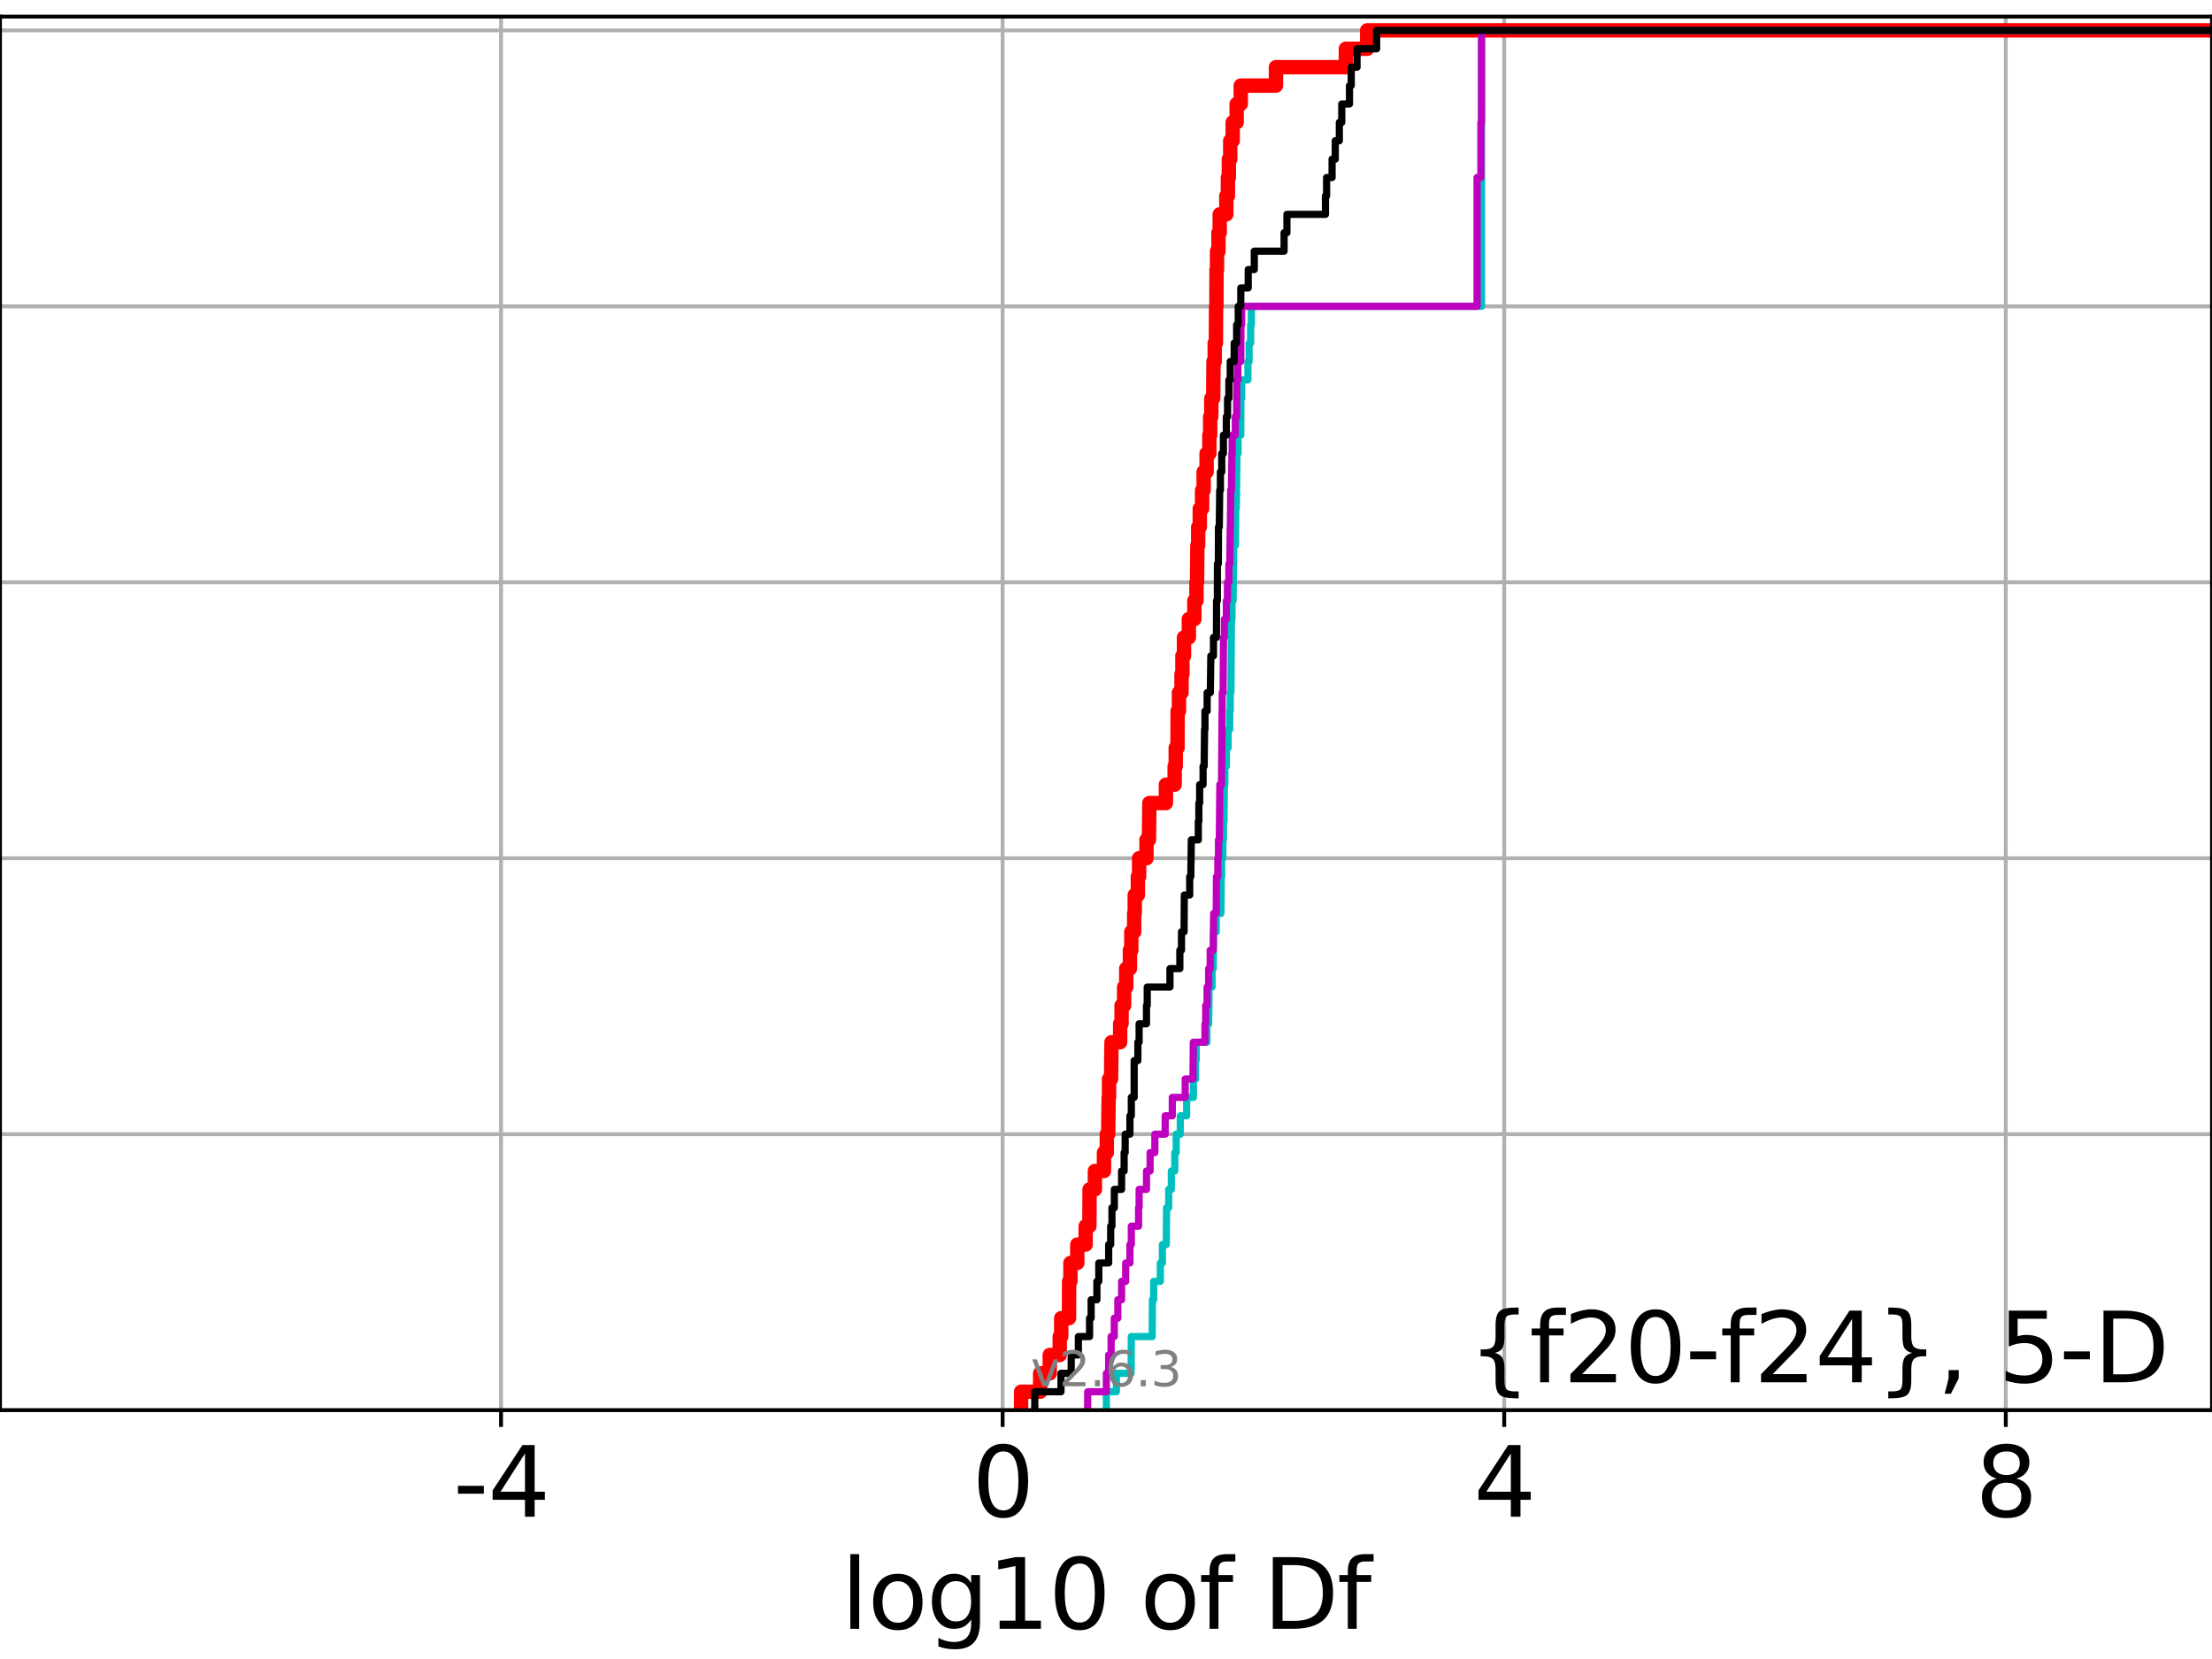 <?xml version="1.0" encoding="utf-8" standalone="no"?>
<!DOCTYPE svg PUBLIC "-//W3C//DTD SVG 1.1//EN"
  "http://www.w3.org/Graphics/SVG/1.1/DTD/svg11.dtd">
<svg xmlns:xlink="http://www.w3.org/1999/xlink" width="460.8pt" height="345.6pt" viewBox="0 0 460.8 345.6" xmlns="http://www.w3.org/2000/svg" version="1.1">
 <defs>
  <style type="text/css">*{stroke-linejoin: round; stroke-linecap: butt}</style>
 </defs>
 <g id="figure_1">
  <g id="patch_1">
   <path d="M 0 345.6 
L 460.8 345.6 
L 460.8 0 
L 0 0 
z
" style="fill: #ffffff"/>
  </g>
  <g id="axes_1">
   <g id="patch_2">
    <path d="M 0 293.76 
L 460.8 293.76 
L 460.8 3.456 
L 0 3.456 
z
" style="fill: #ffffff"/>
   </g>
   <g id="matplotlib.axis_1">
    <g id="xtick_1">
     <g id="line2d_1">
      <path d="M 104.376 293.76 
L 104.376 3.456 
" clip-path="url(#p128b90b307)" style="fill: none; stroke: #b0b0b0; stroke-width: 0.8; stroke-linecap: square"/>
     </g>
     <g id="line2d_2">
      <defs>
       <path id="m10e516f602" d="M 0 0 
L 0 3.5 
" style="stroke: #000000; stroke-width: 0.8"/>
      </defs>
      <g>
       <use xlink:href="#m10e516f602" x="104.376" y="293.76" style="stroke: #000000; stroke-width: 0.8"/>
      </g>
     </g>
     <g id="text_1">
      <!-- -4 -->
      <g transform="translate(94.406 315.957) scale(0.2 -0.2)">
       <defs>
        <path id="DejaVuSans-2d" d="M 313 2009 
L 1997 2009 
L 1997 1497 
L 313 1497 
L 313 2009 
z
" transform="scale(0.016)"/>
        <path id="DejaVuSans-34" d="M 2419 4116 
L 825 1625 
L 2419 1625 
L 2419 4116 
z
M 2253 4666 
L 3047 4666 
L 3047 1625 
L 3713 1625 
L 3713 1100 
L 3047 1100 
L 3047 0 
L 2419 0 
L 2419 1100 
L 313 1100 
L 313 1709 
L 2253 4666 
z
" transform="scale(0.016)"/>
       </defs>
       <use xlink:href="#DejaVuSans-2d"/>
       <use xlink:href="#DejaVuSans-34" x="36.084"/>
      </g>
     </g>
    </g>
    <g id="xtick_2">
     <g id="line2d_3">
      <path d="M 208.865 293.76 
L 208.865 3.456 
" clip-path="url(#p128b90b307)" style="fill: none; stroke: #b0b0b0; stroke-width: 0.8; stroke-linecap: square"/>
     </g>
     <g id="line2d_4">
      <g>
       <use xlink:href="#m10e516f602" x="208.865" y="293.76" style="stroke: #000000; stroke-width: 0.8"/>
      </g>
     </g>
     <g id="text_2">
      <!-- 0 -->
      <g transform="translate(202.503 315.957) scale(0.2 -0.2)">
       <defs>
        <path id="DejaVuSans-30" d="M 2034 4250 
Q 1547 4250 1301 3770 
Q 1056 3291 1056 2328 
Q 1056 1369 1301 889 
Q 1547 409 2034 409 
Q 2525 409 2770 889 
Q 3016 1369 3016 2328 
Q 3016 3291 2770 3770 
Q 2525 4250 2034 4250 
z
M 2034 4750 
Q 2819 4750 3233 4129 
Q 3647 3509 3647 2328 
Q 3647 1150 3233 529 
Q 2819 -91 2034 -91 
Q 1250 -91 836 529 
Q 422 1150 422 2328 
Q 422 3509 836 4129 
Q 1250 4750 2034 4750 
z
" transform="scale(0.016)"/>
       </defs>
       <use xlink:href="#DejaVuSans-30"/>
      </g>
     </g>
    </g>
    <g id="xtick_3">
     <g id="line2d_5">
      <path d="M 313.354 293.76 
L 313.354 3.456 
" clip-path="url(#p128b90b307)" style="fill: none; stroke: #b0b0b0; stroke-width: 0.8; stroke-linecap: square"/>
     </g>
     <g id="line2d_6">
      <g>
       <use xlink:href="#m10e516f602" x="313.354" y="293.76" style="stroke: #000000; stroke-width: 0.8"/>
      </g>
     </g>
     <g id="text_3">
      <!-- 4 -->
      <g transform="translate(306.992 315.957) scale(0.2 -0.2)">
       <use xlink:href="#DejaVuSans-34"/>
      </g>
     </g>
    </g>
    <g id="xtick_4">
     <g id="line2d_7">
      <path d="M 417.843 293.76 
L 417.843 3.456 
" clip-path="url(#p128b90b307)" style="fill: none; stroke: #b0b0b0; stroke-width: 0.8; stroke-linecap: square"/>
     </g>
     <g id="line2d_8">
      <g>
       <use xlink:href="#m10e516f602" x="417.843" y="293.76" style="stroke: #000000; stroke-width: 0.8"/>
      </g>
     </g>
     <g id="text_4">
      <!-- 8 -->
      <g transform="translate(411.481 315.957) scale(0.2 -0.2)">
       <defs>
        <path id="DejaVuSans-38" d="M 2034 2216 
Q 1584 2216 1326 1975 
Q 1069 1734 1069 1313 
Q 1069 891 1326 650 
Q 1584 409 2034 409 
Q 2484 409 2743 651 
Q 3003 894 3003 1313 
Q 3003 1734 2745 1975 
Q 2488 2216 2034 2216 
z
M 1403 2484 
Q 997 2584 770 2862 
Q 544 3141 544 3541 
Q 544 4100 942 4425 
Q 1341 4750 2034 4750 
Q 2731 4750 3128 4425 
Q 3525 4100 3525 3541 
Q 3525 3141 3298 2862 
Q 3072 2584 2669 2484 
Q 3125 2378 3379 2068 
Q 3634 1759 3634 1313 
Q 3634 634 3220 271 
Q 2806 -91 2034 -91 
Q 1263 -91 848 271 
Q 434 634 434 1313 
Q 434 1759 690 2068 
Q 947 2378 1403 2484 
z
M 1172 3481 
Q 1172 3119 1398 2916 
Q 1625 2713 2034 2713 
Q 2441 2713 2670 2916 
Q 2900 3119 2900 3481 
Q 2900 3844 2670 4047 
Q 2441 4250 2034 4250 
Q 1625 4250 1398 4047 
Q 1172 3844 1172 3481 
z
" transform="scale(0.016)"/>
       </defs>
       <use xlink:href="#DejaVuSans-38"/>
      </g>
     </g>
    </g>
    <g id="text_5">
     <!-- log10 of Df -->
     <g transform="translate(175.214 339.313) scale(0.2 -0.2)">
      <defs>
       <path id="DejaVuSans-6c" d="M 603 4863 
L 1178 4863 
L 1178 0 
L 603 0 
L 603 4863 
z
" transform="scale(0.016)"/>
       <path id="DejaVuSans-6f" d="M 1959 3097 
Q 1497 3097 1228 2736 
Q 959 2375 959 1747 
Q 959 1119 1226 758 
Q 1494 397 1959 397 
Q 2419 397 2687 759 
Q 2956 1122 2956 1747 
Q 2956 2369 2687 2733 
Q 2419 3097 1959 3097 
z
M 1959 3584 
Q 2709 3584 3137 3096 
Q 3566 2609 3566 1747 
Q 3566 888 3137 398 
Q 2709 -91 1959 -91 
Q 1206 -91 779 398 
Q 353 888 353 1747 
Q 353 2609 779 3096 
Q 1206 3584 1959 3584 
z
" transform="scale(0.016)"/>
       <path id="DejaVuSans-67" d="M 2906 1791 
Q 2906 2416 2648 2759 
Q 2391 3103 1925 3103 
Q 1463 3103 1205 2759 
Q 947 2416 947 1791 
Q 947 1169 1205 825 
Q 1463 481 1925 481 
Q 2391 481 2648 825 
Q 2906 1169 2906 1791 
z
M 3481 434 
Q 3481 -459 3084 -895 
Q 2688 -1331 1869 -1331 
Q 1566 -1331 1297 -1286 
Q 1028 -1241 775 -1147 
L 775 -588 
Q 1028 -725 1275 -790 
Q 1522 -856 1778 -856 
Q 2344 -856 2625 -561 
Q 2906 -266 2906 331 
L 2906 616 
Q 2728 306 2450 153 
Q 2172 0 1784 0 
Q 1141 0 747 490 
Q 353 981 353 1791 
Q 353 2603 747 3093 
Q 1141 3584 1784 3584 
Q 2172 3584 2450 3431 
Q 2728 3278 2906 2969 
L 2906 3500 
L 3481 3500 
L 3481 434 
z
" transform="scale(0.016)"/>
       <path id="DejaVuSans-31" d="M 794 531 
L 1825 531 
L 1825 4091 
L 703 3866 
L 703 4441 
L 1819 4666 
L 2450 4666 
L 2450 531 
L 3481 531 
L 3481 0 
L 794 0 
L 794 531 
z
" transform="scale(0.016)"/>
       <path id="DejaVuSans-20" transform="scale(0.016)"/>
       <path id="DejaVuSans-66" d="M 2375 4863 
L 2375 4384 
L 1825 4384 
Q 1516 4384 1395 4259 
Q 1275 4134 1275 3809 
L 1275 3500 
L 2222 3500 
L 2222 3053 
L 1275 3053 
L 1275 0 
L 697 0 
L 697 3053 
L 147 3053 
L 147 3500 
L 697 3500 
L 697 3744 
Q 697 4328 969 4595 
Q 1241 4863 1831 4863 
L 2375 4863 
z
" transform="scale(0.016)"/>
       <path id="DejaVuSans-44" d="M 1259 4147 
L 1259 519 
L 2022 519 
Q 2988 519 3436 956 
Q 3884 1394 3884 2338 
Q 3884 3275 3436 3711 
Q 2988 4147 2022 4147 
L 1259 4147 
z
M 628 4666 
L 1925 4666 
Q 3281 4666 3915 4102 
Q 4550 3538 4550 2338 
Q 4550 1131 3912 565 
Q 3275 0 1925 0 
L 628 0 
L 628 4666 
z
" transform="scale(0.016)"/>
      </defs>
      <use xlink:href="#DejaVuSans-6c"/>
      <use xlink:href="#DejaVuSans-6f" x="27.783"/>
      <use xlink:href="#DejaVuSans-67" x="88.965"/>
      <use xlink:href="#DejaVuSans-31" x="152.441"/>
      <use xlink:href="#DejaVuSans-30" x="216.064"/>
      <use xlink:href="#DejaVuSans-20" x="279.688"/>
      <use xlink:href="#DejaVuSans-6f" x="311.475"/>
      <use xlink:href="#DejaVuSans-66" x="372.656"/>
      <use xlink:href="#DejaVuSans-20" x="407.861"/>
      <use xlink:href="#DejaVuSans-44" x="439.648"/>
      <use xlink:href="#DejaVuSans-66" x="516.65"/>
     </g>
    </g>
   </g>
   <g id="matplotlib.axis_2">
    <g id="ytick_1">
     <g id="line2d_9">
      <path d="M 0 293.76 
L 460.8 293.76 
" clip-path="url(#p128b90b307)" style="fill: none; stroke: #b0b0b0; stroke-width: 0.8; stroke-linecap: square"/>
     </g>
     <g id="line2d_10">
      <defs>
       <path id="m9418bc512f" d="M 0 0 
L -3.5 0 
" style="stroke: #000000; stroke-width: 0.8"/>
      </defs>
      <g>
       <use xlink:href="#m9418bc512f" x="0" y="293.76" style="stroke: #000000; stroke-width: 0.8"/>
      </g>
     </g>
    </g>
    <g id="ytick_2">
     <g id="line2d_11">
      <path d="M 0 236.274 
L 460.8 236.274 
" clip-path="url(#p128b90b307)" style="fill: none; stroke: #b0b0b0; stroke-width: 0.8; stroke-linecap: square"/>
     </g>
     <g id="line2d_12">
      <g>
       <use xlink:href="#m9418bc512f" x="0" y="236.274" style="stroke: #000000; stroke-width: 0.8"/>
      </g>
     </g>
    </g>
    <g id="ytick_3">
     <g id="line2d_13">
      <path d="M 0 178.788 
L 460.8 178.788 
" clip-path="url(#p128b90b307)" style="fill: none; stroke: #b0b0b0; stroke-width: 0.8; stroke-linecap: square"/>
     </g>
     <g id="line2d_14">
      <g>
       <use xlink:href="#m9418bc512f" x="0" y="178.788" style="stroke: #000000; stroke-width: 0.8"/>
      </g>
     </g>
    </g>
    <g id="ytick_4">
     <g id="line2d_15">
      <path d="M 0 121.302 
L 460.8 121.302 
" clip-path="url(#p128b90b307)" style="fill: none; stroke: #b0b0b0; stroke-width: 0.8; stroke-linecap: square"/>
     </g>
     <g id="line2d_16">
      <g>
       <use xlink:href="#m9418bc512f" x="0" y="121.302" style="stroke: #000000; stroke-width: 0.8"/>
      </g>
     </g>
    </g>
    <g id="ytick_5">
     <g id="line2d_17">
      <path d="M 0 63.816 
L 460.8 63.816 
" clip-path="url(#p128b90b307)" style="fill: none; stroke: #b0b0b0; stroke-width: 0.8; stroke-linecap: square"/>
     </g>
     <g id="line2d_18">
      <g>
       <use xlink:href="#m9418bc512f" x="0" y="63.816" style="stroke: #000000; stroke-width: 0.8"/>
      </g>
     </g>
    </g>
    <g id="ytick_6">
     <g id="line2d_19">
      <path d="M 0 6.33 
L 460.8 6.33 
" clip-path="url(#p128b90b307)" style="fill: none; stroke: #b0b0b0; stroke-width: 0.8; stroke-linecap: square"/>
     </g>
     <g id="line2d_20">
      <g>
       <use xlink:href="#m9418bc512f" x="0" y="6.33" style="stroke: #000000; stroke-width: 0.8"/>
      </g>
     </g>
    </g>
   </g>
   <g id="line2d_21">
    <path d="M 212.713 293.76 
L 212.713 289.928 
L 216.685 289.928 
L 216.685 286.095 
L 218.682 286.095 
L 218.682 282.263 
L 220.762 282.263 
L 220.762 278.43 
L 221.071 278.43 
L 221.071 274.598 
L 222.692 274.598 
L 222.718 266.933 
L 222.989 266.933 
L 222.989 263.101 
L 224.417 263.101 
L 224.417 259.268 
L 226.162 259.268 
L 226.162 255.436 
L 226.942 255.436 
L 226.976 247.771 
L 228.089 247.771 
L 228.089 243.939 
L 229.977 243.939 
L 229.977 240.106 
L 230.569 240.106 
L 230.569 236.274 
L 230.86 236.274 
L 230.955 228.609 
L 231.038 228.609 
L 231.038 224.777 
L 231.448 224.777 
L 231.543 217.112 
L 233.347 217.112 
L 233.347 213.28 
L 233.648 213.28 
L 233.648 209.447 
L 234.178 209.447 
L 234.178 205.615 
L 234.619 205.615 
L 234.619 201.782 
L 235.382 201.782 
L 235.382 197.95 
L 235.673 197.95 
L 235.673 194.118 
L 236.269 194.118 
L 236.269 190.285 
L 236.39 190.285 
L 236.39 186.453 
L 237.037 186.453 
L 237.037 182.621 
L 237.3 182.621 
L 237.3 178.788 
L 238.835 178.788 
L 238.835 174.956 
L 239.346 174.956 
L 239.437 167.291 
L 242.881 167.291 
L 242.881 163.459 
L 244.702 163.459 
L 244.702 159.626 
L 244.925 159.626 
L 244.925 155.794 
L 245.299 155.794 
L 245.325 148.129 
L 245.598 148.129 
L 245.598 144.297 
L 246.129 144.297 
L 246.129 140.464 
L 246.317 140.464 
L 246.317 136.632 
L 246.649 136.632 
L 246.649 132.799 
L 247.658 132.799 
L 247.658 128.967 
L 248.81 128.967 
L 248.81 125.135 
L 249.248 125.135 
L 249.248 121.302 
L 249.364 121.302 
L 249.434 113.637 
L 249.604 113.637 
L 249.604 109.805 
L 249.938 109.805 
L 249.938 105.973 
L 250.419 105.973 
L 250.419 102.14 
L 250.739 102.14 
L 250.739 98.308 
L 251.356 98.308 
L 251.356 94.475 
L 251.93 94.475 
L 251.93 90.643 
L 252.104 90.643 
L 252.104 86.811 
L 252.332 86.811 
L 252.332 82.978 
L 252.732 82.978 
L 252.789 75.313 
L 253.047 75.313 
L 253.047 71.481 
L 253.293 71.481 
L 253.326 63.816 
L 253.406 63.816 
L 253.419 56.151 
L 253.529 56.151 
L 253.529 52.319 
L 253.832 52.319 
L 253.832 48.487 
L 254.087 48.487 
L 254.087 44.654 
L 255.465 44.654 
L 255.465 40.822 
L 255.793 40.822 
L 255.793 36.989 
L 255.994 36.989 
L 255.994 33.157 
L 256.278 33.157 
L 256.278 29.325 
L 256.792 29.325 
L 256.792 25.492 
L 257.615 25.492 
L 257.615 21.66 
L 258.478 21.66 
L 258.478 17.827 
L 265.806 17.827 
L 265.806 13.995 
L 280.369 13.995 
L 280.369 10.163 
L 284.807 10.163 
L 284.807 6.33 
L 284.807 6.33 
L 460.8 6.33 
L 460.8 6.33 
" clip-path="url(#p128b90b307)" style="fill: none; stroke: #ff0000; stroke-width: 3; stroke-linecap: square"/>
   </g>
   <g id="line2d_22">
    <path d="M 230.473 293.76 
L 230.473 289.928 
L 232.569 289.928 
L 232.569 286.095 
L 235.624 286.095 
L 235.673 278.43 
L 240.028 278.43 
L 240.067 270.766 
L 240.332 270.766 
L 240.332 266.933 
L 241.717 266.933 
L 241.717 263.101 
L 242.152 263.101 
L 242.152 259.268 
L 242.958 259.268 
L 243.018 251.604 
L 243.462 251.604 
L 243.462 247.771 
L 244.009 247.771 
L 244.009 243.939 
L 244.729 243.939 
L 244.729 240.106 
L 245.027 240.106 
L 245.027 236.274 
L 245.874 236.274 
L 245.874 232.442 
L 247.202 232.442 
L 247.202 228.609 
L 248.606 228.609 
L 248.606 224.777 
L 249.051 224.777 
L 249.051 220.944 
L 249.184 220.944 
L 249.184 217.112 
L 251.418 217.112 
L 251.418 213.28 
L 251.787 213.28 
L 251.876 205.615 
L 252.491 205.615 
L 252.491 201.782 
L 252.738 201.782 
L 252.798 194.118 
L 253.364 194.118 
L 253.364 190.285 
L 254.34 190.285 
L 254.408 182.621 
L 254.486 182.621 
L 254.486 178.788 
L 254.744 178.788 
L 254.744 174.956 
L 254.859 174.956 
L 254.859 171.123 
L 254.983 171.123 
L 255.057 163.459 
L 255.158 163.459 
L 255.158 159.626 
L 255.483 159.626 
L 255.483 155.794 
L 255.832 155.794 
L 255.832 151.961 
L 256.175 151.961 
L 256.175 148.129 
L 256.29 148.129 
L 256.29 144.297 
L 256.427 144.297 
L 256.535 128.967 
L 256.656 128.967 
L 256.656 125.135 
L 256.876 125.135 
L 256.967 117.47 
L 256.988 117.47 
L 256.988 113.637 
L 257.361 113.637 
L 257.426 105.973 
L 257.539 105.973 
L 257.637 98.308 
L 257.651 98.308 
L 257.651 94.475 
L 257.913 94.475 
L 257.913 90.643 
L 258.478 90.643 
L 258.515 82.978 
L 258.659 82.978 
L 258.659 79.146 
L 259.966 79.146 
L 259.966 75.313 
L 260.21 75.313 
L 260.21 71.481 
L 260.533 71.481 
L 260.533 67.649 
L 260.682 67.649 
L 260.682 63.816 
L 308.628 63.816 
L 308.628 6.33 
L 308.628 6.33 
L 460.8 6.33 
L 460.8 6.33 
" clip-path="url(#p128b90b307)" style="fill: none; stroke: #00bfbf; stroke-width: 1.5; stroke-linecap: square"/>
   </g>
   <g id="line2d_23">
    <path d="M 226.583 293.76 
L 226.583 289.928 
L 230.473 289.928 
L 230.473 286.095 
L 230.955 286.095 
L 230.955 282.263 
L 231.47 282.263 
L 231.47 278.43 
L 232.123 278.43 
L 232.123 274.598 
L 232.862 274.598 
L 232.862 270.766 
L 233.648 270.766 
L 233.648 266.933 
L 234.499 266.933 
L 234.499 263.101 
L 235.382 263.101 
L 235.382 259.268 
L 235.673 259.268 
L 235.673 255.436 
L 237.183 255.436 
L 237.183 251.604 
L 237.3 251.604 
L 237.3 247.771 
L 238.835 247.771 
L 238.835 243.939 
L 239.587 243.939 
L 239.587 240.106 
L 240.578 240.106 
L 240.578 236.274 
L 242.731 236.274 
L 242.731 232.442 
L 244.213 232.442 
L 244.213 228.609 
L 246.898 228.609 
L 246.898 224.777 
L 248.512 224.777 
L 248.594 217.112 
L 251.017 217.112 
L 251.017 213.28 
L 251.168 213.28 
L 251.168 209.447 
L 251.452 209.447 
L 251.452 205.615 
L 251.787 205.615 
L 251.787 201.782 
L 252.097 201.782 
L 252.097 197.95 
L 252.738 197.95 
L 252.822 190.285 
L 253.364 190.285 
L 253.406 182.621 
L 253.692 182.621 
L 253.692 178.788 
L 253.832 178.788 
L 253.832 174.956 
L 254.006 174.956 
L 254.113 163.459 
L 254.467 163.459 
L 254.576 148.129 
L 254.611 148.129 
L 254.611 144.297 
L 254.79 144.297 
L 254.879 132.799 
L 255.066 132.799 
L 255.066 128.967 
L 255.472 128.967 
L 255.472 125.135 
L 255.699 125.135 
L 255.699 121.302 
L 255.994 121.302 
L 255.994 117.47 
L 256.184 117.47 
L 256.278 109.805 
L 256.307 109.805 
L 256.377 102.14 
L 256.524 102.14 
L 256.632 94.475 
L 256.691 94.475 
L 256.691 90.643 
L 257.34 90.643 
L 257.34 86.811 
L 257.615 86.811 
L 257.622 79.146 
L 257.867 79.146 
L 257.867 75.313 
L 258.478 75.313 
L 258.515 67.649 
L 258.652 67.649 
L 258.652 63.816 
L 307.699 63.816 
L 307.699 36.989 
L 308.494 36.989 
L 308.494 25.492 
L 308.625 25.492 
L 308.628 6.33 
L 308.628 6.33 
L 460.8 6.33 
L 460.8 6.33 
" clip-path="url(#p128b90b307)" style="fill: none; stroke: #bf00bf; stroke-width: 1.5; stroke-linecap: square"/>
   </g>
   <g id="line2d_24">
    <path d="M 215.563 293.76 
L 215.563 289.928 
L 221.022 289.928 
L 221.022 286.095 
L 223.155 286.095 
L 223.155 282.263 
L 224.644 282.263 
L 224.644 278.43 
L 226.976 278.43 
L 226.976 274.598 
L 227.302 274.598 
L 227.302 270.766 
L 228.505 270.766 
L 228.505 266.933 
L 228.9 266.933 
L 228.9 263.101 
L 230.955 263.101 
L 230.955 259.268 
L 231.375 259.268 
L 231.375 255.436 
L 231.641 255.436 
L 231.641 251.604 
L 232.137 251.604 
L 232.137 247.771 
L 233.648 247.771 
L 233.648 243.939 
L 234.178 243.939 
L 234.178 240.106 
L 234.391 240.106 
L 234.391 236.274 
L 235.382 236.274 
L 235.382 232.442 
L 235.673 232.442 
L 235.673 228.609 
L 236.269 228.609 
L 236.269 220.944 
L 237.037 220.944 
L 237.037 217.112 
L 237.3 217.112 
L 237.3 213.28 
L 238.835 213.28 
L 238.835 209.447 
L 238.988 209.447 
L 238.988 205.615 
L 243.722 205.615 
L 243.722 201.782 
L 245.783 201.782 
L 245.783 197.95 
L 246.129 197.95 
L 246.129 194.118 
L 246.664 194.118 
L 246.713 186.453 
L 247.839 186.453 
L 247.839 182.621 
L 248.069 182.621 
L 248.173 174.956 
L 249.63 174.956 
L 249.63 171.123 
L 249.747 171.123 
L 249.747 167.291 
L 249.91 167.291 
L 249.91 163.459 
L 250.624 163.459 
L 250.624 159.626 
L 250.846 159.626 
L 250.935 151.961 
L 251.017 151.961 
L 251.017 148.129 
L 251.467 148.129 
L 251.467 144.297 
L 252.133 144.297 
L 252.238 136.632 
L 252.789 136.632 
L 252.789 132.799 
L 253.406 132.799 
L 253.433 125.135 
L 253.601 125.135 
L 253.613 117.47 
L 253.809 117.47 
L 253.832 109.805 
L 254.002 109.805 
L 254.087 102.14 
L 254.234 102.14 
L 254.234 98.308 
L 254.51 98.308 
L 254.51 94.475 
L 254.857 94.475 
L 254.857 90.643 
L 255.465 90.643 
L 255.465 86.811 
L 255.724 86.811 
L 255.724 82.978 
L 255.994 82.978 
L 255.994 79.146 
L 256.278 79.146 
L 256.278 75.313 
L 257.1 75.313 
L 257.1 71.481 
L 257.615 71.481 
L 257.615 67.649 
L 257.946 67.649 
L 257.946 63.816 
L 258.478 63.816 
L 258.478 59.984 
L 260.027 59.984 
L 260.027 56.151 
L 261.291 56.151 
L 261.291 52.319 
L 267.499 52.319 
L 267.499 48.487 
L 268.09 48.487 
L 268.09 44.654 
L 276.116 44.654 
L 276.116 40.822 
L 276.355 40.822 
L 276.355 36.989 
L 277.495 36.989 
L 277.495 33.157 
L 278.161 33.157 
L 278.161 29.325 
L 279.007 29.325 
L 279.007 25.492 
L 279.515 25.492 
L 279.515 21.66 
L 281.123 21.66 
L 281.123 17.827 
L 281.491 17.827 
L 281.491 13.995 
L 282.696 13.995 
L 282.696 10.163 
L 286.778 10.163 
L 286.778 6.33 
L 286.778 6.33 
L 460.8 6.33 
L 460.8 6.33 
" clip-path="url(#p128b90b307)" style="fill: none; stroke: #000000; stroke-width: 1.5; stroke-linecap: square"/>
   </g>
   <g id="patch_3">
    <path d="M 0 293.76 
L 0 3.456 
" style="fill: none; stroke: #000000; stroke-width: 0.8; stroke-linejoin: miter; stroke-linecap: square"/>
   </g>
   <g id="patch_4">
    <path d="M 460.8 293.76 
L 460.8 3.456 
" style="fill: none; stroke: #000000; stroke-width: 0.8; stroke-linejoin: miter; stroke-linecap: square"/>
   </g>
   <g id="patch_5">
    <path d="M 0 293.76 
L 460.8 293.76 
" style="fill: none; stroke: #000000; stroke-width: 0.8; stroke-linejoin: miter; stroke-linecap: square"/>
   </g>
   <g id="patch_6">
    <path d="M 0 3.456 
L 460.8 3.456 
" style="fill: none; stroke: #000000; stroke-width: 0.8; stroke-linejoin: miter; stroke-linecap: square"/>
   </g>
   <g id="text_6">
    <!-- {f20-f24}, 5-D -->
    <g transform="translate(305.884 287.954) scale(0.2 -0.2)">
     <defs>
      <path id="DejaVuSans-7b" d="M 3272 -594 
L 3272 -1044 
L 3078 -1044 
Q 2300 -1044 2036 -812 
Q 1772 -581 1772 109 
L 1772 856 
Q 1772 1328 1603 1509 
Q 1434 1691 991 1691 
L 800 1691 
L 800 2138 
L 991 2138 
Q 1438 2138 1605 2317 
Q 1772 2497 1772 2963 
L 1772 3713 
Q 1772 4403 2036 4633 
Q 2300 4863 3078 4863 
L 3272 4863 
L 3272 4416 
L 3059 4416 
Q 2619 4416 2484 4278 
Q 2350 4141 2350 3700 
L 2350 2925 
Q 2350 2434 2208 2212 
Q 2066 1991 1722 1913 
Q 2069 1828 2209 1606 
Q 2350 1384 2350 897 
L 2350 122 
Q 2350 -319 2484 -456 
Q 2619 -594 3059 -594 
L 3272 -594 
z
" transform="scale(0.016)"/>
      <path id="DejaVuSans-32" d="M 1228 531 
L 3431 531 
L 3431 0 
L 469 0 
L 469 531 
Q 828 903 1448 1529 
Q 2069 2156 2228 2338 
Q 2531 2678 2651 2914 
Q 2772 3150 2772 3378 
Q 2772 3750 2511 3984 
Q 2250 4219 1831 4219 
Q 1534 4219 1204 4116 
Q 875 4013 500 3803 
L 500 4441 
Q 881 4594 1212 4672 
Q 1544 4750 1819 4750 
Q 2544 4750 2975 4387 
Q 3406 4025 3406 3419 
Q 3406 3131 3298 2873 
Q 3191 2616 2906 2266 
Q 2828 2175 2409 1742 
Q 1991 1309 1228 531 
z
" transform="scale(0.016)"/>
      <path id="DejaVuSans-7d" d="M 800 -594 
L 1019 -594 
Q 1456 -594 1589 -459 
Q 1722 -325 1722 122 
L 1722 897 
Q 1722 1384 1862 1606 
Q 2003 1828 2350 1913 
Q 2003 1991 1862 2212 
Q 1722 2434 1722 2925 
L 1722 3700 
Q 1722 4144 1589 4280 
Q 1456 4416 1019 4416 
L 800 4416 
L 800 4863 
L 997 4863 
Q 1775 4863 2036 4633 
Q 2297 4403 2297 3713 
L 2297 2963 
Q 2297 2497 2465 2317 
Q 2634 2138 3078 2138 
L 3272 2138 
L 3272 1691 
L 3078 1691 
Q 2634 1691 2465 1509 
Q 2297 1328 2297 856 
L 2297 109 
Q 2297 -581 2036 -812 
Q 1775 -1044 997 -1044 
L 800 -1044 
L 800 -594 
z
" transform="scale(0.016)"/>
      <path id="DejaVuSans-2c" d="M 750 794 
L 1409 794 
L 1409 256 
L 897 -744 
L 494 -744 
L 750 256 
L 750 794 
z
" transform="scale(0.016)"/>
      <path id="DejaVuSans-35" d="M 691 4666 
L 3169 4666 
L 3169 4134 
L 1269 4134 
L 1269 2991 
Q 1406 3038 1543 3061 
Q 1681 3084 1819 3084 
Q 2600 3084 3056 2656 
Q 3513 2228 3513 1497 
Q 3513 744 3044 326 
Q 2575 -91 1722 -91 
Q 1428 -91 1123 -41 
Q 819 9 494 109 
L 494 744 
Q 775 591 1075 516 
Q 1375 441 1709 441 
Q 2250 441 2565 725 
Q 2881 1009 2881 1497 
Q 2881 1984 2565 2268 
Q 2250 2553 1709 2553 
Q 1456 2553 1204 2497 
Q 953 2441 691 2322 
L 691 4666 
z
" transform="scale(0.016)"/>
     </defs>
     <use xlink:href="#DejaVuSans-7b"/>
     <use xlink:href="#DejaVuSans-66" x="63.623"/>
     <use xlink:href="#DejaVuSans-32" x="98.828"/>
     <use xlink:href="#DejaVuSans-30" x="162.451"/>
     <use xlink:href="#DejaVuSans-2d" x="226.074"/>
     <use xlink:href="#DejaVuSans-66" x="262.158"/>
     <use xlink:href="#DejaVuSans-32" x="297.363"/>
     <use xlink:href="#DejaVuSans-34" x="360.986"/>
     <use xlink:href="#DejaVuSans-7d" x="424.609"/>
     <use xlink:href="#DejaVuSans-2c" x="488.232"/>
     <use xlink:href="#DejaVuSans-20" x="520.02"/>
     <use xlink:href="#DejaVuSans-35" x="551.807"/>
     <use xlink:href="#DejaVuSans-2d" x="615.43"/>
     <use xlink:href="#DejaVuSans-44" x="651.514"/>
    </g>
   </g>
   <g id="text_7">
    <!-- v2.6.3 -->
    <g style="fill: #808080" transform="translate(214.719 288.777) scale(0.1 -0.1)">
     <defs>
      <path id="DejaVuSans-76" d="M 191 3500 
L 800 3500 
L 1894 563 
L 2988 3500 
L 3597 3500 
L 2284 0 
L 1503 0 
L 191 3500 
z
" transform="scale(0.016)"/>
      <path id="DejaVuSans-2e" d="M 684 794 
L 1344 794 
L 1344 0 
L 684 0 
L 684 794 
z
" transform="scale(0.016)"/>
      <path id="DejaVuSans-36" d="M 2113 2584 
Q 1688 2584 1439 2293 
Q 1191 2003 1191 1497 
Q 1191 994 1439 701 
Q 1688 409 2113 409 
Q 2538 409 2786 701 
Q 3034 994 3034 1497 
Q 3034 2003 2786 2293 
Q 2538 2584 2113 2584 
z
M 3366 4563 
L 3366 3988 
Q 3128 4100 2886 4159 
Q 2644 4219 2406 4219 
Q 1781 4219 1451 3797 
Q 1122 3375 1075 2522 
Q 1259 2794 1537 2939 
Q 1816 3084 2150 3084 
Q 2853 3084 3261 2657 
Q 3669 2231 3669 1497 
Q 3669 778 3244 343 
Q 2819 -91 2113 -91 
Q 1303 -91 875 529 
Q 447 1150 447 2328 
Q 447 3434 972 4092 
Q 1497 4750 2381 4750 
Q 2619 4750 2861 4703 
Q 3103 4656 3366 4563 
z
" transform="scale(0.016)"/>
      <path id="DejaVuSans-33" d="M 2597 2516 
Q 3050 2419 3304 2112 
Q 3559 1806 3559 1356 
Q 3559 666 3084 287 
Q 2609 -91 1734 -91 
Q 1441 -91 1130 -33 
Q 819 25 488 141 
L 488 750 
Q 750 597 1062 519 
Q 1375 441 1716 441 
Q 2309 441 2620 675 
Q 2931 909 2931 1356 
Q 2931 1769 2642 2001 
Q 2353 2234 1838 2234 
L 1294 2234 
L 1294 2753 
L 1863 2753 
Q 2328 2753 2575 2939 
Q 2822 3125 2822 3475 
Q 2822 3834 2567 4026 
Q 2313 4219 1838 4219 
Q 1578 4219 1281 4162 
Q 984 4106 628 3988 
L 628 4550 
Q 988 4650 1302 4700 
Q 1616 4750 1894 4750 
Q 2613 4750 3031 4423 
Q 3450 4097 3450 3541 
Q 3450 3153 3228 2886 
Q 3006 2619 2597 2516 
z
" transform="scale(0.016)"/>
     </defs>
     <use xlink:href="#DejaVuSans-76"/>
     <use xlink:href="#DejaVuSans-32" x="59.18"/>
     <use xlink:href="#DejaVuSans-2e" x="122.803"/>
     <use xlink:href="#DejaVuSans-36" x="154.59"/>
     <use xlink:href="#DejaVuSans-2e" x="218.213"/>
     <use xlink:href="#DejaVuSans-33" x="250"/>
    </g>
   </g>
  </g>
 </g>
 <defs>
  <clipPath id="p128b90b307">
   <rect x="0" y="3.456" width="460.8" height="290.304"/>
  </clipPath>
 </defs>
</svg>
